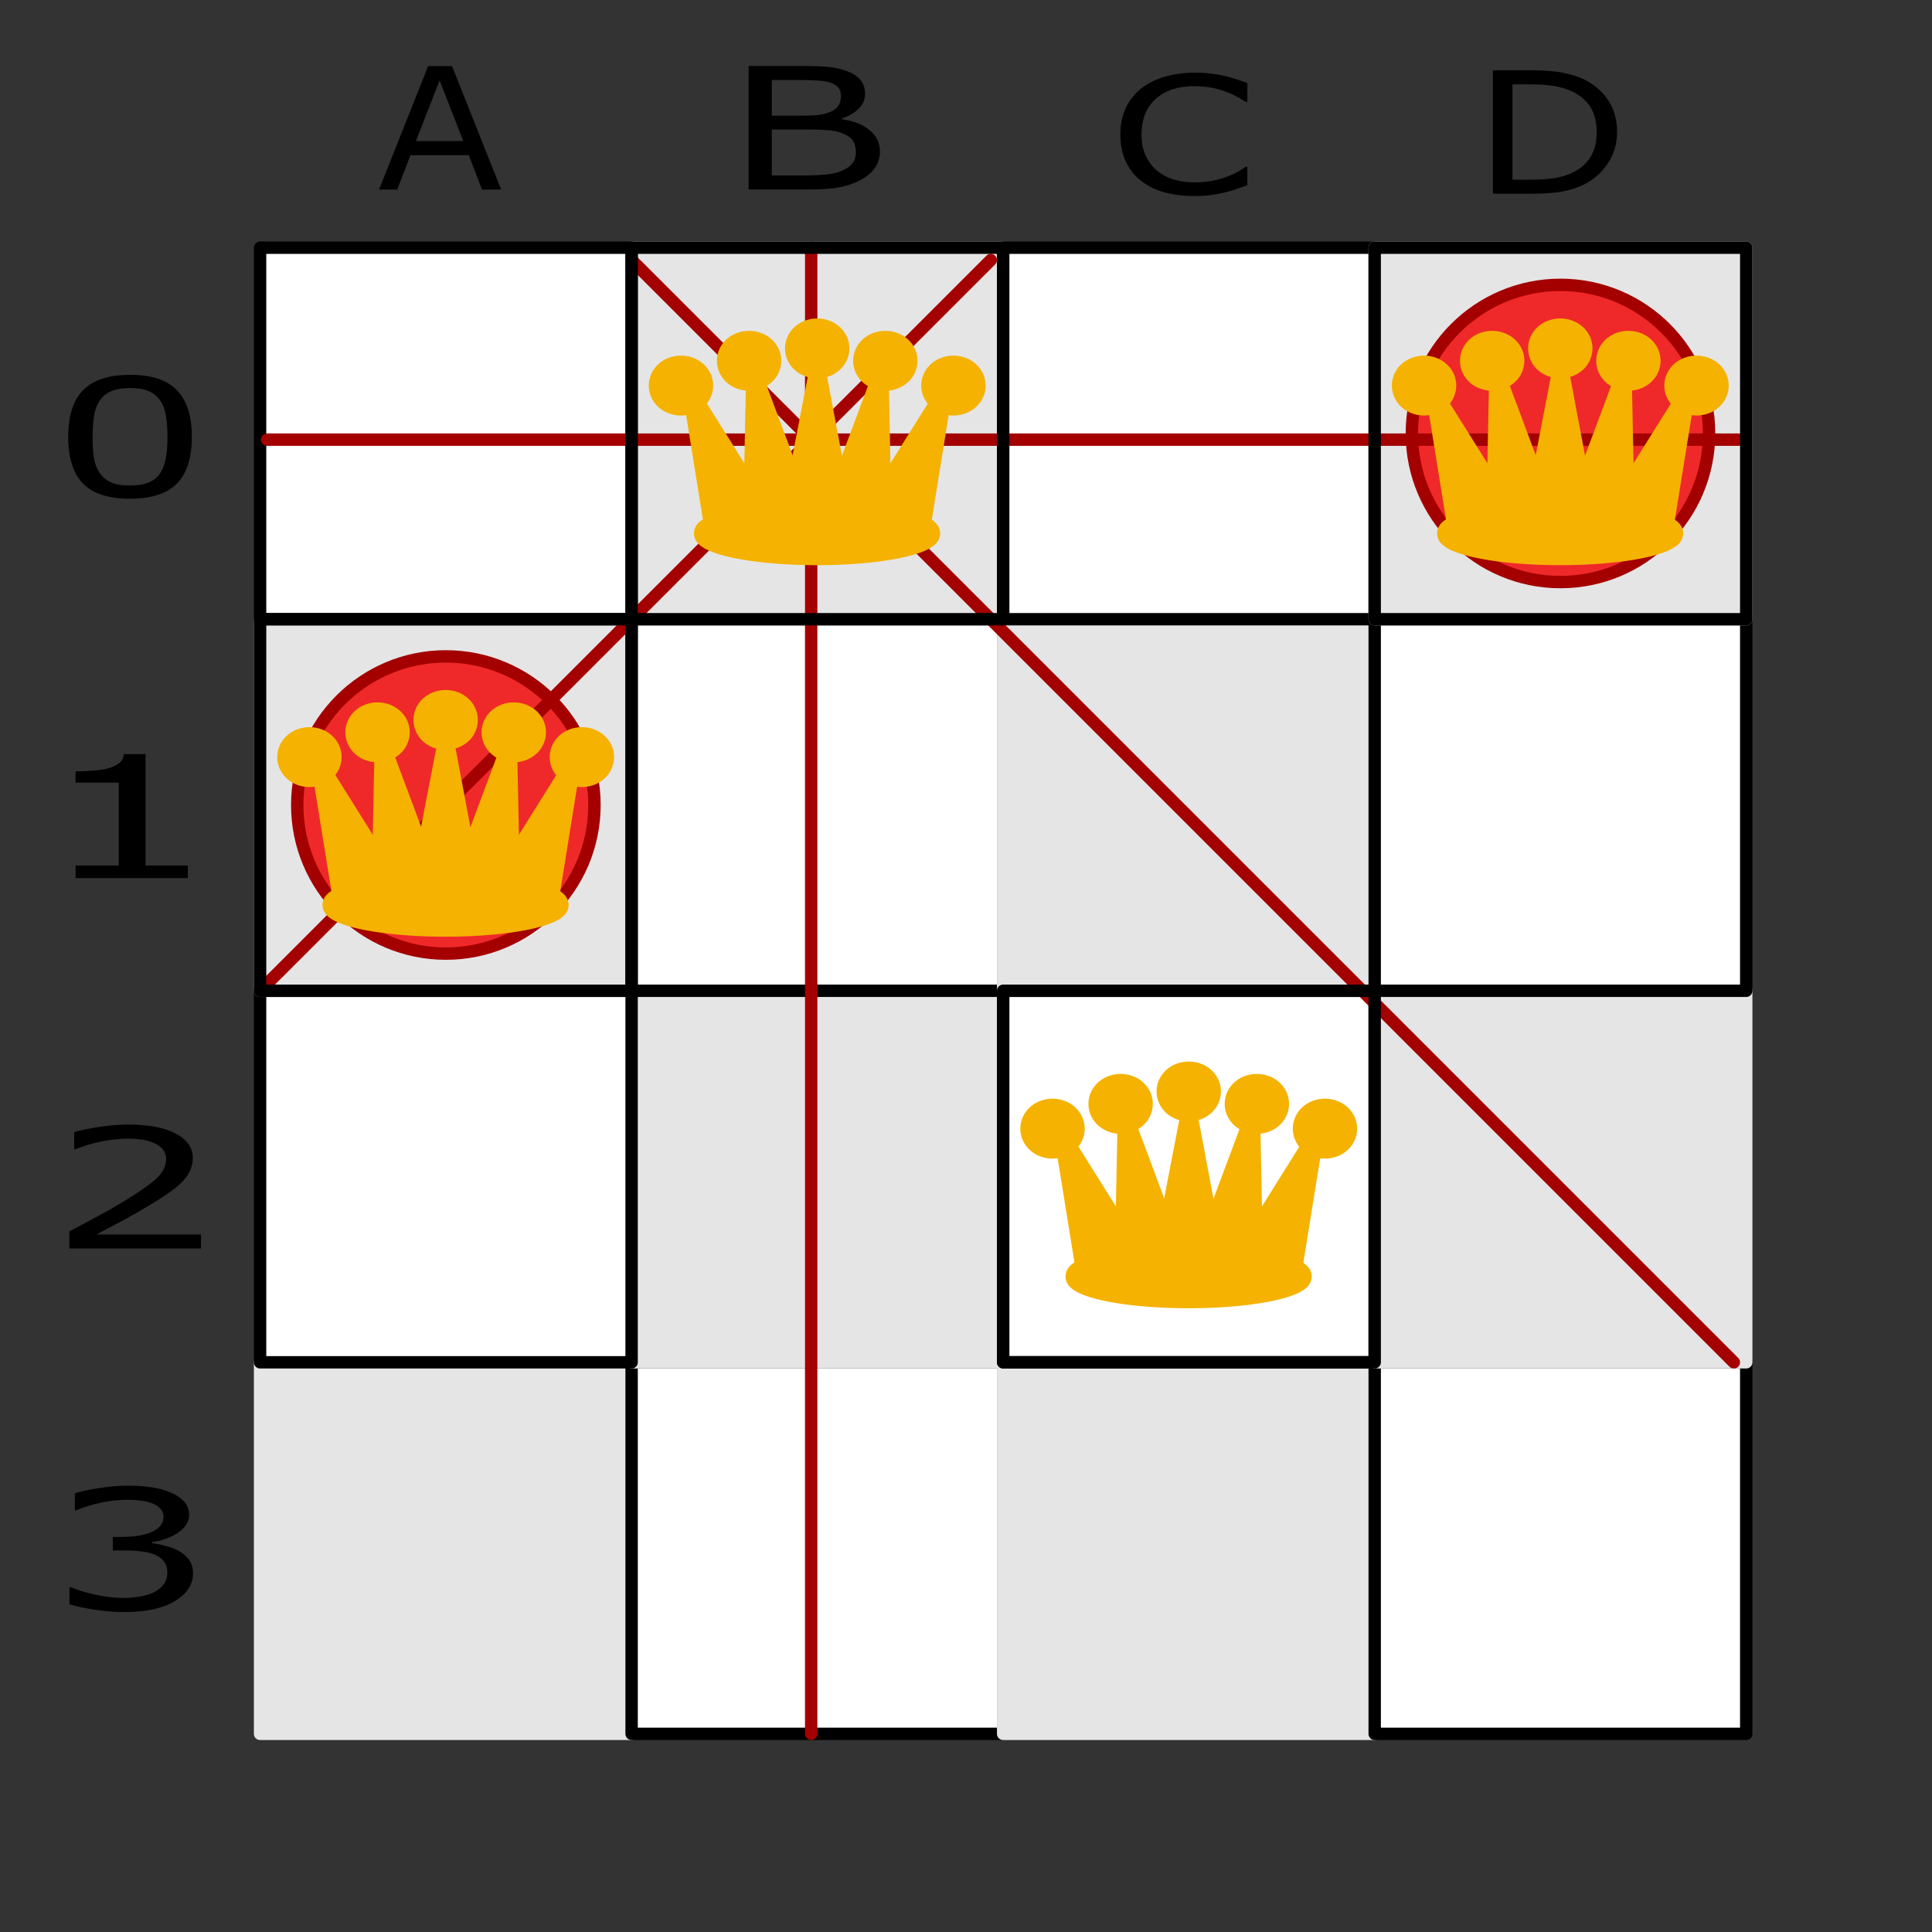 <?xml version="1.0" encoding="UTF-8" standalone="no"?>
<!-- Created with Inkscape (http://www.inkscape.org/) -->

<svg
   id="svg2"
   width="156"
   height="156"
   version="1.0"
   xmlns="http://www.w3.org/2000/svg"
   xmlns:svg="http://www.w3.org/2000/svg"
   xmlns:rdf="http://www.w3.org/1999/02/22-rdf-syntax-ns#"
   xmlns:cc="http://creativecommons.org/ns#"
   xmlns:dc="http://purl.org/dc/elements/1.1/">
  <rect width="100%" height="100%" fill="#333333" stroke="none"/>
  <defs
     id="defs5" />
  <g
     id="layer11">
    <g
       id="g8089"
       transform="translate(-79.5,-811.862)">
      <rect
         y="921.862"
         x="100.5"
         height="30"
         width="30"
         id="rect2165"
         style="fill: #E5E5E6;fill-opacity:1;fill-rule:nonzero;stroke: #E5E5E6;stroke-width:1;stroke-linecap:round;stroke-linejoin:round;stroke-miterlimit:4;stroke-dasharray:none;stroke-opacity:1" /> rx="5" ry="5"
      <rect
         y="921.862"
         x="130.5"
         height="30"
         width="30"
         id="rect4107"
         style="fill:#ffffff;fill-opacity:1;fill-rule:nonzero;stroke: currentColor;stroke-width:1;stroke-linecap:round;stroke-linejoin:round;stroke-miterlimit:4;stroke-dasharray:none;stroke-opacity:1" /> rx="5" ry="5" rx="5" ry="5"
      <rect
         y="921.862"
         x="160.5"
         height="30"
         width="30"
         id="rect5078"
         style="fill: #E5E5E6;fill-opacity:1;fill-rule:nonzero;stroke: #E5E5E6;stroke-width:1;stroke-linecap:round;stroke-linejoin:round;stroke-miterlimit:4;stroke-dasharray:none;stroke-opacity:1" /> rx="5" ry="5"
      <rect
         y="921.862"
         x="190.5"
         height="30"
         width="30"
         id="rect5080"
         style="fill:#ffffff;fill-opacity:1;fill-rule:nonzero;stroke: currentColor;stroke-width:1;stroke-linecap:round;stroke-linejoin:round;stroke-miterlimit:4;stroke-dasharray:none;stroke-opacity:1" /> rx="5" ry="5" rx="5" ry="5"
      <rect
         y="891.862"
         x="130.5"
         height="30"
         width="30"
         id="rect5082"
         style="fill: #E5E5E6;fill-opacity:1;fill-rule:nonzero;stroke: #E5E5E6;stroke-width:1;stroke-linecap:round;stroke-linejoin:round;stroke-miterlimit:4;stroke-dasharray:none;stroke-opacity:1" /> rx="5" ry="5"
      <rect
         y="891.862"
         x="160.5"
         height="30"
         width="30"
         id="rect5084"
         style="fill:#ffffff;fill-opacity:1;fill-rule:nonzero;stroke: currentColor;stroke-width:1;stroke-linecap:round;stroke-linejoin:round;stroke-miterlimit:4;stroke-dasharray:none;stroke-opacity:1" /> rx="5" ry="5" rx="5" ry="5"
      <rect
         y="891.862"
         x="100.5"
         height="30"
         width="30"
         id="rect5086"
         style="fill:#ffffff;fill-opacity:1;fill-rule:nonzero;stroke: currentColor;stroke-width:1;stroke-linecap:round;stroke-linejoin:round;stroke-miterlimit:4;stroke-dasharray:none;stroke-opacity:1" /> rx="5" ry="5" rx="5" ry="5"
      <rect
         y="891.862"
         x="190.5"
         height="30"
         width="30"
         id="rect5088"
         style="fill: #E5E5E6;fill-opacity:1;fill-rule:nonzero;stroke: #E5E5E6;stroke-width:1;stroke-linecap:round;stroke-linejoin:round;stroke-miterlimit:4;stroke-dasharray:none;stroke-opacity:1" /> rx="5" ry="5"
      <rect
         y="861.862"
         x="100.5"
         height="30"
         width="30"
         id="rect5090"
         style="fill: #E5E5E6;fill-opacity:1;fill-rule:nonzero;stroke: #E5E5E6;stroke-width:1;stroke-linecap:round;stroke-linejoin:round;stroke-miterlimit:4;stroke-dasharray:none;stroke-opacity:1" /> rx="5" ry="5"
      <rect
         y="861.862"
         x="130.5"
         height="30"
         width="30"
         id="rect5092"
         style="fill:#ffffff;fill-opacity:1;fill-rule:nonzero;stroke: currentColor;stroke-width:1;stroke-linecap:round;stroke-linejoin:round;stroke-miterlimit:4;stroke-dasharray:none;stroke-opacity:1" /> rx="5" ry="5" rx="5" ry="5"
      <rect
         y="861.862"
         x="160.5"
         height="30"
         width="30"
         id="rect5094"
         style="fill: #E5E5E6;fill-opacity:1;fill-rule:nonzero;stroke: #E5E5E6;stroke-width:1;stroke-linecap:round;stroke-linejoin:round;stroke-miterlimit:4;stroke-dasharray:none;stroke-opacity:1" /> rx="5" ry="5"
      <rect
         y="861.862"
         x="190.5"
         height="30"
         width="30"
         id="rect5096"
         style="fill:#ffffff;fill-opacity:1;fill-rule:nonzero;stroke: currentColor;stroke-width:1;stroke-linecap:round;stroke-linejoin:round;stroke-miterlimit:4;stroke-dasharray:none;stroke-opacity:1" /> rx="5" ry="5" rx="5" ry="5"
      <rect
         y="831.862"
         x="130.5"
         height="30"
         width="30"
         id="rect5098"
         style="fill: #E5E5E6;fill-opacity:1;fill-rule:nonzero;stroke: #E5E5E6;stroke-width:1;stroke-linecap:round;stroke-linejoin:round;stroke-miterlimit:4;stroke-dasharray:none;stroke-opacity:1" /> rx="5" ry="5"
      <rect
         y="831.862"
         x="160.5"
         height="30"
         width="30"
         id="rect5100"
         style="fill:#ffffff;fill-opacity:1;fill-rule:nonzero;stroke: currentColor;stroke-width:1;stroke-linecap:round;stroke-linejoin:round;stroke-miterlimit:4;stroke-dasharray:none;stroke-opacity:1" /> rx="5" ry="5" rx="5" ry="5"
      <rect
         y="831.862"
         x="100.5"
         height="30"
         width="30"
         id="rect5102"
         style="fill:#ffffff;fill-opacity:1;fill-rule:nonzero;stroke: currentColor;stroke-width:1;stroke-linecap:round;stroke-linejoin:round;stroke-miterlimit:4;stroke-dasharray:none;stroke-opacity:1" /> rx="5" ry="5" rx="5" ry="5"
      <rect
         y="831.862"
         x="190.5"
         height="30"
         width="30"
         id="rect5104"
         style="fill: #E5E5E6;fill-opacity:1;fill-rule:nonzero;stroke: #E5E5E6;stroke-width:1;stroke-linecap:round;stroke-linejoin:round;stroke-miterlimit:4;stroke-dasharray:none;stroke-opacity:1" /> rx="5" ry="5"
    </g>
    <circle
       style="fill:#ef2929;fill-opacity:1;fill-rule:nonzero;stroke:#a40000;stroke-width:1;stroke-linecap:round;stroke-linejoin:round;stroke-miterlimit:4;stroke-dasharray:none;stroke-opacity:1"
       id="path5169"
       cx="36"
       cy="65"
       r="12" />
    <circle
       id="path3430"
       style="fill:#ef2929;fill-opacity:1;fill-rule:nonzero;stroke:#a40000;stroke-width:1;stroke-linecap:round;stroke-linejoin:round;stroke-miterlimit:4;stroke-dasharray:none;stroke-opacity:1"
       cx="126"
       cy="35"
       r="12" />
    <g
       id="g2236"
       transform="translate(-79.5,-811.862)">
      <path
         id="path2249"
         d="m 101.067,847.362 46.194,0 72.591,0 0,0"
         style="fill:none;fill-opacity:0.75;fill-rule:evenodd;stroke:#a40000;stroke-width:1px;stroke-linecap:round;stroke-linejoin:round;stroke-opacity:1" />
      <path
         id="path3221"
         d="m 145,831.866 0,46.663 0,73.328 0,0"
         style="fill:none;fill-opacity:0.75;fill-rule:evenodd;stroke:#a40000;stroke-width:1px;stroke-linecap:round;stroke-linejoin:round;stroke-opacity:1" />
      <path
         id="path3223"
         d="m 130.5,832.862 c 89,89 89,89 89,89"
         style="fill:none;fill-opacity:0.75;fill-rule:evenodd;stroke:#a40000;stroke-width:1px;stroke-linecap:round;stroke-linejoin:round;stroke-opacity:1" />
      <path
         id="path4198"
         d="M 100.5,891.862 C 159.5,832.862 159.5,832.862 159.5,832.862 L 159.5,832.862"
         style="fill:none;fill-opacity:0.75;fill-rule:evenodd;stroke:#a40000;stroke-width:1px;stroke-linecap:round;stroke-linejoin:round;stroke-opacity:1" />
    </g>
    <g
       id="g8107"
       transform="translate(-29.5,-821.862)">
      <rect
         y="871.862"
         x="50.5"
         height="30"
         width="30"
         id="rect8109"
         style="fill:none;fill-opacity:1;fill-rule:nonzero;stroke:currentColor;stroke-width:1;stroke-linecap:round;stroke-linejoin:round;stroke-miterlimit:4;stroke-dasharray:none;stroke-opacity:1" />
      <path
         id="path8111"
         d="M 65,894.058 L 60.259,881.362 L 60,894.311 L 62.433,894.862 L 65,894.058 z"
         style="fill: #F5B200;fill-opacity:1;fill-rule:nonzero;stroke: #F5B200;stroke-width:1;stroke-linecap:round;stroke-linejoin:round;stroke-miterlimit:4;stroke-opacity:1" /> rx="5" ry="5"
      <path
         id="path8113"
         d="M 66,894.058 L 70.741,881.362 L 71,894.311 L 68.567,894.862 L 66,894.058 z"
         style="fill: #F5B200;fill-opacity:1;fill-rule:nonzero;stroke: #F5B200;stroke-width:1;stroke-linecap:round;stroke-linejoin:round;stroke-miterlimit:4;stroke-opacity:1" /> rx="5" ry="5"
      <path
         id="path8115"
         d="M 62,894.041 L 55,882.862 L 56.844,894.299 L 59.352,894.862 L 62,894.041 z"
         style="fill: #F5B200;fill-opacity:1;fill-rule:nonzero;stroke: #F5B200;stroke-width:1;stroke-linecap:round;stroke-linejoin:round;stroke-miterlimit:4;stroke-opacity:1" /> rx="5" ry="5"
      <path
         id="path8117"
         d="M 69,894.041 L 76,882.862 L 74.156,894.299 L 71.648,894.862 L 69,894.041 z"
         style="fill: #F5B200;fill-opacity:1;fill-rule:nonzero;stroke: #F5B200;stroke-width:1;stroke-linecap:round;stroke-linejoin:round;stroke-miterlimit:4;stroke-opacity:1" /> rx="5" ry="5"
      <path
         transform="matrix(0.325,0,0,0.225,49.684,684.277)"
         d="m 37.844,874.303 a 6.146,8.895 0 0 1 -6.146,8.895 6.146,8.895 0 0 1 -6.146,-8.895 6.146,8.895 0 0 1 6.146,-8.895 6.146,8.895 0 0 1 6.146,8.895 z"
         id="path8119"
         style="fill: #F5B200;fill-opacity:1;fill-rule:nonzero;stroke: #F5B200;stroke-width:3.697;stroke-linecap:round;stroke-linejoin:round;stroke-miterlimit:4;stroke-dasharray:none;stroke-opacity:1" /> rx="5" ry="5"
      <path
         transform="matrix(0.325,0,0,0.225,60.684,684.277)"
         d="m 37.844,874.303 a 6.146,8.895 0 0 1 -6.146,8.895 6.146,8.895 0 0 1 -6.146,-8.895 6.146,8.895 0 0 1 6.146,-8.895 6.146,8.895 0 0 1 6.146,8.895 z"
         id="path8121"
         style="fill: #F5B200;fill-opacity:1;fill-rule:nonzero;stroke: #F5B200;stroke-width:3.697;stroke-linecap:round;stroke-linejoin:round;stroke-miterlimit:4;stroke-dasharray:none;stroke-opacity:1" /> rx="5" ry="5"
      <path
         transform="matrix(0.325,0,0,0.225,44.184,686.277)"
         d="m 37.844,874.303 a 6.146,8.895 0 0 1 -6.146,8.895 6.146,8.895 0 0 1 -6.146,-8.895 6.146,8.895 0 0 1 6.146,-8.895 6.146,8.895 0 0 1 6.146,8.895 z"
         id="path8123"
         style="fill: #F5B200;fill-opacity:1;fill-rule:nonzero;stroke: #F5B200;stroke-width:3.697;stroke-linecap:round;stroke-linejoin:round;stroke-miterlimit:4;stroke-dasharray:none;stroke-opacity:1" /> rx="5" ry="5"
      <path
         transform="matrix(0.325,0,0,0.225,66.184,686.277)"
         d="m 37.844,874.303 a 6.146,8.895 0 0 1 -6.146,8.895 6.146,8.895 0 0 1 -6.146,-8.895 6.146,8.895 0 0 1 6.146,-8.895 6.146,8.895 0 0 1 6.146,8.895 z"
         id="path8125"
         style="fill: #F5B200;fill-opacity:1;fill-rule:nonzero;stroke: #F5B200;stroke-width:3.697;stroke-linecap:round;stroke-linejoin:round;stroke-miterlimit:4;stroke-dasharray:none;stroke-opacity:1" /> rx="5" ry="5"
      <path
         id="path8127"
         d="M 68,894.096 L 65.507,880.862 L 63,893.86 L 65.369,894.862 L 68,894.096 z"
         style="fill: #F5B200;fill-opacity:1;fill-rule:nonzero;stroke: #F5B200;stroke-width:1;stroke-linecap:round;stroke-linejoin:round;stroke-miterlimit:4;stroke-opacity:1" /> rx="5" ry="5"
      <path
         transform="matrix(0.325,0,0,0.225,55.184,683.277)"
         d="m 37.844,874.303 a 6.146,8.895 0 0 1 -6.146,8.895 6.146,8.895 0 0 1 -6.146,-8.895 6.146,8.895 0 0 1 6.146,-8.895 6.146,8.895 0 0 1 6.146,8.895 z"
         id="path8129"
         style="fill: #F5B200;fill-opacity:1;fill-rule:nonzero;stroke: #F5B200;stroke-width:3.697;stroke-linecap:round;stroke-linejoin:round;stroke-miterlimit:4;stroke-dasharray:none;stroke-opacity:1" /> rx="5" ry="5"
      <path
         transform="matrix(0.945,0,0,1.212,18.553,-205.052)"
         d="m 59.702,907.577 a 10.048,1.65 0 0 1 -10.048,1.65 10.048,1.65 0 0 1 -10.048,-1.65 10.048,1.65 0 0 1 10.048,-1.65 10.048,1.65 0 0 1 10.048,1.65 z"
         id="path8131"
         style="fill: #F5B200;fill-opacity:1;fill-rule:nonzero;stroke: #F5B200;stroke-width:0.934;stroke-linecap:round;stroke-linejoin:round;stroke-miterlimit:4;stroke-dasharray:none;stroke-opacity:1" /> rx="5" ry="5"
    </g>
    <g
       id="g8133"
       transform="translate(60.5,-851.862)">
      <rect
         y="871.862"
         x="50.5"
         height="30"
         width="30"
         id="rect8135"
         style="fill:none;fill-opacity:1;fill-rule:nonzero;stroke:currentColor;stroke-width:1;stroke-linecap:round;stroke-linejoin:round;stroke-miterlimit:4;stroke-dasharray:none;stroke-opacity:1" />
      <path
         id="path8137"
         d="M 65,894.058 L 60.259,881.362 L 60,894.311 L 62.433,894.862 L 65,894.058 z"
         style="fill: #F5B200;fill-opacity:1;fill-rule:nonzero;stroke: #F5B200;stroke-width:1;stroke-linecap:round;stroke-linejoin:round;stroke-miterlimit:4;stroke-opacity:1" /> rx="5" ry="5"
      <path
         id="path8139"
         d="M 66,894.058 L 70.741,881.362 L 71,894.311 L 68.567,894.862 L 66,894.058 z"
         style="fill: #F5B200;fill-opacity:1;fill-rule:nonzero;stroke: #F5B200;stroke-width:1;stroke-linecap:round;stroke-linejoin:round;stroke-miterlimit:4;stroke-opacity:1" /> rx="5" ry="5"
      <path
         id="path8141"
         d="M 62,894.041 L 55,882.862 L 56.844,894.299 L 59.352,894.862 L 62,894.041 z"
         style="fill: #F5B200;fill-opacity:1;fill-rule:nonzero;stroke: #F5B200;stroke-width:1;stroke-linecap:round;stroke-linejoin:round;stroke-miterlimit:4;stroke-opacity:1" /> rx="5" ry="5"
      <path
         id="path8143"
         d="M 69,894.041 L 76,882.862 L 74.156,894.299 L 71.648,894.862 L 69,894.041 z"
         style="fill: #F5B200;fill-opacity:1;fill-rule:nonzero;stroke: #F5B200;stroke-width:1;stroke-linecap:round;stroke-linejoin:round;stroke-miterlimit:4;stroke-opacity:1" /> rx="5" ry="5"
      <path
         transform="matrix(0.325,0,0,0.225,49.684,684.277)"
         d="m 37.844,874.303 a 6.146,8.895 0 0 1 -6.146,8.895 6.146,8.895 0 0 1 -6.146,-8.895 6.146,8.895 0 0 1 6.146,-8.895 6.146,8.895 0 0 1 6.146,8.895 z"
         id="path8145"
         style="fill: #F5B200;fill-opacity:1;fill-rule:nonzero;stroke: #F5B200;stroke-width:3.697;stroke-linecap:round;stroke-linejoin:round;stroke-miterlimit:4;stroke-dasharray:none;stroke-opacity:1" /> rx="5" ry="5"
      <path
         transform="matrix(0.325,0,0,0.225,60.684,684.277)"
         d="m 37.844,874.303 a 6.146,8.895 0 0 1 -6.146,8.895 6.146,8.895 0 0 1 -6.146,-8.895 6.146,8.895 0 0 1 6.146,-8.895 6.146,8.895 0 0 1 6.146,8.895 z"
         id="path8147"
         style="fill: #F5B200;fill-opacity:1;fill-rule:nonzero;stroke: #F5B200;stroke-width:3.697;stroke-linecap:round;stroke-linejoin:round;stroke-miterlimit:4;stroke-dasharray:none;stroke-opacity:1" /> rx="5" ry="5"
      <path
         transform="matrix(0.325,0,0,0.225,44.184,686.277)"
         d="m 37.844,874.303 a 6.146,8.895 0 0 1 -6.146,8.895 6.146,8.895 0 0 1 -6.146,-8.895 6.146,8.895 0 0 1 6.146,-8.895 6.146,8.895 0 0 1 6.146,8.895 z"
         id="path8149"
         style="fill: #F5B200;fill-opacity:1;fill-rule:nonzero;stroke: #F5B200;stroke-width:3.697;stroke-linecap:round;stroke-linejoin:round;stroke-miterlimit:4;stroke-dasharray:none;stroke-opacity:1" /> rx="5" ry="5"
      <path
         transform="matrix(0.325,0,0,0.225,66.184,686.277)"
         d="m 37.844,874.303 a 6.146,8.895 0 0 1 -6.146,8.895 6.146,8.895 0 0 1 -6.146,-8.895 6.146,8.895 0 0 1 6.146,-8.895 6.146,8.895 0 0 1 6.146,8.895 z"
         id="path8151"
         style="fill: #F5B200;fill-opacity:1;fill-rule:nonzero;stroke: #F5B200;stroke-width:3.697;stroke-linecap:round;stroke-linejoin:round;stroke-miterlimit:4;stroke-dasharray:none;stroke-opacity:1" /> rx="5" ry="5"
      <path
         id="path8153"
         d="M 68,894.096 L 65.507,880.862 L 63,893.86 L 65.369,894.862 L 68,894.096 z"
         style="fill: #F5B200;fill-opacity:1;fill-rule:nonzero;stroke: #F5B200;stroke-width:1;stroke-linecap:round;stroke-linejoin:round;stroke-miterlimit:4;stroke-opacity:1" /> rx="5" ry="5"
      <path
         transform="matrix(0.325,0,0,0.225,55.184,683.277)"
         d="m 37.844,874.303 a 6.146,8.895 0 0 1 -6.146,8.895 6.146,8.895 0 0 1 -6.146,-8.895 6.146,8.895 0 0 1 6.146,-8.895 6.146,8.895 0 0 1 6.146,8.895 z"
         id="path8155"
         style="fill: #F5B200;fill-opacity:1;fill-rule:nonzero;stroke: #F5B200;stroke-width:3.697;stroke-linecap:round;stroke-linejoin:round;stroke-miterlimit:4;stroke-dasharray:none;stroke-opacity:1" /> rx="5" ry="5"
      <path
         transform="matrix(0.945,0,0,1.212,18.553,-205.052)"
         d="m 59.702,907.577 a 10.048,1.65 0 0 1 -10.048,1.65 10.048,1.65 0 0 1 -10.048,-1.65 10.048,1.65 0 0 1 10.048,-1.65 10.048,1.65 0 0 1 10.048,1.65 z"
         id="path8157"
         style="fill: #F5B200;fill-opacity:1;fill-rule:nonzero;stroke: #F5B200;stroke-width:0.934;stroke-linecap:round;stroke-linejoin:round;stroke-miterlimit:4;stroke-dasharray:none;stroke-opacity:1" /> rx="5" ry="5"
    </g>
    <g
       id="g8159"
       transform="translate(30.5,-791.862)">
      <rect
         y="871.862"
         x="50.5"
         height="30"
         width="30"
         id="rect8161"
         style="fill:none;fill-opacity:1;fill-rule:nonzero;stroke:currentColor;stroke-width:1;stroke-linecap:round;stroke-linejoin:round;stroke-miterlimit:4;stroke-dasharray:none;stroke-opacity:1" />
      <path
         id="path8163"
         d="M 65,894.058 L 60.259,881.362 L 60,894.311 L 62.433,894.862 L 65,894.058 z"
         style="fill: #F5B200;fill-opacity:1;fill-rule:nonzero;stroke: #F5B200;stroke-width:1;stroke-linecap:round;stroke-linejoin:round;stroke-miterlimit:4;stroke-opacity:1" /> rx="5" ry="5"
      <path
         id="path8165"
         d="M 66,894.058 L 70.741,881.362 L 71,894.311 L 68.567,894.862 L 66,894.058 z"
         style="fill: #F5B200;fill-opacity:1;fill-rule:nonzero;stroke: #F5B200;stroke-width:1;stroke-linecap:round;stroke-linejoin:round;stroke-miterlimit:4;stroke-opacity:1" /> rx="5" ry="5"
      <path
         id="path8167"
         d="M 62,894.041 L 55,882.862 L 56.844,894.299 L 59.352,894.862 L 62,894.041 z"
         style="fill: #F5B200;fill-opacity:1;fill-rule:nonzero;stroke: #F5B200;stroke-width:1;stroke-linecap:round;stroke-linejoin:round;stroke-miterlimit:4;stroke-opacity:1" /> rx="5" ry="5"
      <path
         id="path8169"
         d="M 69,894.041 L 76,882.862 L 74.156,894.299 L 71.648,894.862 L 69,894.041 z"
         style="fill: #F5B200;fill-opacity:1;fill-rule:nonzero;stroke: #F5B200;stroke-width:1;stroke-linecap:round;stroke-linejoin:round;stroke-miterlimit:4;stroke-opacity:1" /> rx="5" ry="5"
      <path
         transform="matrix(0.325,0,0,0.225,49.684,684.277)"
         d="m 37.844,874.303 a 6.146,8.895 0 0 1 -6.146,8.895 6.146,8.895 0 0 1 -6.146,-8.895 6.146,8.895 0 0 1 6.146,-8.895 6.146,8.895 0 0 1 6.146,8.895 z"
         id="path8171"
         style="fill: #F5B200;fill-opacity:1;fill-rule:nonzero;stroke: #F5B200;stroke-width:3.697;stroke-linecap:round;stroke-linejoin:round;stroke-miterlimit:4;stroke-dasharray:none;stroke-opacity:1" /> rx="5" ry="5"
      <path
         transform="matrix(0.325,0,0,0.225,60.684,684.277)"
         d="m 37.844,874.303 a 6.146,8.895 0 0 1 -6.146,8.895 6.146,8.895 0 0 1 -6.146,-8.895 6.146,8.895 0 0 1 6.146,-8.895 6.146,8.895 0 0 1 6.146,8.895 z"
         id="path8173"
         style="fill: #F5B200;fill-opacity:1;fill-rule:nonzero;stroke: #F5B200;stroke-width:3.697;stroke-linecap:round;stroke-linejoin:round;stroke-miterlimit:4;stroke-dasharray:none;stroke-opacity:1" /> rx="5" ry="5"
      <path
         transform="matrix(0.325,0,0,0.225,44.184,686.277)"
         d="m 37.844,874.303 a 6.146,8.895 0 0 1 -6.146,8.895 6.146,8.895 0 0 1 -6.146,-8.895 6.146,8.895 0 0 1 6.146,-8.895 6.146,8.895 0 0 1 6.146,8.895 z"
         id="path8175"
         style="fill: #F5B200;fill-opacity:1;fill-rule:nonzero;stroke: #F5B200;stroke-width:3.697;stroke-linecap:round;stroke-linejoin:round;stroke-miterlimit:4;stroke-dasharray:none;stroke-opacity:1" /> rx="5" ry="5"
      <path
         transform="matrix(0.325,0,0,0.225,66.184,686.277)"
         d="m 37.844,874.303 a 6.146,8.895 0 0 1 -6.146,8.895 6.146,8.895 0 0 1 -6.146,-8.895 6.146,8.895 0 0 1 6.146,-8.895 6.146,8.895 0 0 1 6.146,8.895 z"
         id="path8177"
         style="fill: #F5B200;fill-opacity:1;fill-rule:nonzero;stroke: #F5B200;stroke-width:3.697;stroke-linecap:round;stroke-linejoin:round;stroke-miterlimit:4;stroke-dasharray:none;stroke-opacity:1" /> rx="5" ry="5"
      <path
         id="path8179"
         d="M 68,894.096 L 65.507,880.862 L 63,893.86 L 65.369,894.862 L 68,894.096 z"
         style="fill: #F5B200;fill-opacity:1;fill-rule:nonzero;stroke: #F5B200;stroke-width:1;stroke-linecap:round;stroke-linejoin:round;stroke-miterlimit:4;stroke-opacity:1" /> rx="5" ry="5"
      <path
         transform="matrix(0.325,0,0,0.225,55.184,683.277)"
         d="m 37.844,874.303 a 6.146,8.895 0 0 1 -6.146,8.895 6.146,8.895 0 0 1 -6.146,-8.895 6.146,8.895 0 0 1 6.146,-8.895 6.146,8.895 0 0 1 6.146,8.895 z"
         id="path8181"
         style="fill: #F5B200;fill-opacity:1;fill-rule:nonzero;stroke: #F5B200;stroke-width:3.697;stroke-linecap:round;stroke-linejoin:round;stroke-miterlimit:4;stroke-dasharray:none;stroke-opacity:1" /> rx="5" ry="5"
      <path
         transform="matrix(0.945,0,0,1.212,18.553,-205.052)"
         d="m 59.702,907.577 a 10.048,1.65 0 0 1 -10.048,1.65 10.048,1.65 0 0 1 -10.048,-1.65 10.048,1.65 0 0 1 10.048,-1.65 10.048,1.65 0 0 1 10.048,1.65 z"
         id="path8183"
         style="fill: #F5B200;fill-opacity:1;fill-rule:nonzero;stroke: #F5B200;stroke-width:0.934;stroke-linecap:round;stroke-linejoin:round;stroke-miterlimit:4;stroke-dasharray:none;stroke-opacity:1" /> rx="5" ry="5"
    </g>
    <g
       id="g8075"
       transform="translate(0.5,-851.862)">
      <rect
         y="871.862"
         x="50.5"
         height="30"
         width="30"
         id="rect5126"
         style="fill:none;fill-opacity:1;fill-rule:nonzero;stroke:currentColor;stroke-width:1;stroke-linecap:round;stroke-linejoin:round;stroke-miterlimit:4;stroke-dasharray:none;stroke-opacity:1" />
      <path
         id="path8065"
         d="M 65,894.058 L 60.259,881.362 L 60,894.311 L 62.433,894.862 L 65,894.058 z"
         style="fill: #F5B200;fill-opacity:1;fill-rule:nonzero;stroke: #F5B200;stroke-width:1;stroke-linecap:round;stroke-linejoin:round;stroke-miterlimit:4;stroke-opacity:1" /> rx="5" ry="5"
      <path
         id="path8069"
         d="M 66,894.058 L 70.741,881.362 L 71,894.311 L 68.567,894.862 L 66,894.058 z"
         style="fill: #F5B200;fill-opacity:1;fill-rule:nonzero;stroke: #F5B200;stroke-width:1;stroke-linecap:round;stroke-linejoin:round;stroke-miterlimit:4;stroke-opacity:1" /> rx="5" ry="5"
      <path
         id="path8071"
         d="M 62,894.041 L 55,882.862 L 56.844,894.299 L 59.352,894.862 L 62,894.041 z"
         style="fill: #F5B200;fill-opacity:1;fill-rule:nonzero;stroke: #F5B200;stroke-width:1;stroke-linecap:round;stroke-linejoin:round;stroke-miterlimit:4;stroke-opacity:1" /> rx="5" ry="5"
      <path
         id="path8073"
         d="M 69,894.041 L 76,882.862 L 74.156,894.299 L 71.648,894.862 L 69,894.041 z"
         style="fill: #F5B200;fill-opacity:1;fill-rule:nonzero;stroke: #F5B200;stroke-width:1;stroke-linecap:round;stroke-linejoin:round;stroke-miterlimit:4;stroke-opacity:1" /> rx="5" ry="5"
      <path
         transform="matrix(0.325,0,0,0.225,49.684,684.277)"
         d="m 37.844,874.303 a 6.146,8.895 0 0 1 -6.146,8.895 6.146,8.895 0 0 1 -6.146,-8.895 6.146,8.895 0 0 1 6.146,-8.895 6.146,8.895 0 0 1 6.146,8.895 z"
         id="path8037"
         style="fill: #F5B200;fill-opacity:1;fill-rule:nonzero;stroke: #F5B200;stroke-width:3.697;stroke-linecap:round;stroke-linejoin:round;stroke-miterlimit:4;stroke-dasharray:none;stroke-opacity:1" /> rx="5" ry="5"
      <path
         transform="matrix(0.325,0,0,0.225,60.684,684.277)"
         d="m 37.844,874.303 a 6.146,8.895 0 0 1 -6.146,8.895 6.146,8.895 0 0 1 -6.146,-8.895 6.146,8.895 0 0 1 6.146,-8.895 6.146,8.895 0 0 1 6.146,8.895 z"
         id="path8039"
         style="fill: #F5B200;fill-opacity:1;fill-rule:nonzero;stroke: #F5B200;stroke-width:3.697;stroke-linecap:round;stroke-linejoin:round;stroke-miterlimit:4;stroke-dasharray:none;stroke-opacity:1" /> rx="5" ry="5"
      <path
         transform="matrix(0.325,0,0,0.225,44.184,686.277)"
         d="m 37.844,874.303 a 6.146,8.895 0 0 1 -6.146,8.895 6.146,8.895 0 0 1 -6.146,-8.895 6.146,8.895 0 0 1 6.146,-8.895 6.146,8.895 0 0 1 6.146,8.895 z"
         id="path8041"
         style="fill: #F5B200;fill-opacity:1;fill-rule:nonzero;stroke: #F5B200;stroke-width:3.697;stroke-linecap:round;stroke-linejoin:round;stroke-miterlimit:4;stroke-dasharray:none;stroke-opacity:1" /> rx="5" ry="5"
      <path
         transform="matrix(0.325,0,0,0.225,66.184,686.277)"
         d="m 37.844,874.303 a 6.146,8.895 0 0 1 -6.146,8.895 6.146,8.895 0 0 1 -6.146,-8.895 6.146,8.895 0 0 1 6.146,-8.895 6.146,8.895 0 0 1 6.146,8.895 z"
         id="path8043"
         style="fill: #F5B200;fill-opacity:1;fill-rule:nonzero;stroke: #F5B200;stroke-width:3.697;stroke-linecap:round;stroke-linejoin:round;stroke-miterlimit:4;stroke-dasharray:none;stroke-opacity:1" /> rx="5" ry="5"
      <path
         id="path8061"
         d="M 68,894.096 L 65.507,880.862 L 63,893.86 L 65.369,894.862 L 68,894.096 z"
         style="fill: #F5B200;fill-opacity:1;fill-rule:nonzero;stroke: #F5B200;stroke-width:1;stroke-linecap:round;stroke-linejoin:round;stroke-miterlimit:4;stroke-opacity:1" /> rx="5" ry="5"
      <path
         transform="matrix(0.325,0,0,0.225,55.184,683.277)"
         d="m 37.844,874.303 a 6.146,8.895 0 0 1 -6.146,8.895 6.146,8.895 0 0 1 -6.146,-8.895 6.146,8.895 0 0 1 6.146,-8.895 6.146,8.895 0 0 1 6.146,8.895 z"
         id="path5124"
         style="fill: #F5B200;fill-opacity:1;fill-rule:nonzero;stroke: #F5B200;stroke-width:3.697;stroke-linecap:round;stroke-linejoin:round;stroke-miterlimit:4;stroke-dasharray:none;stroke-opacity:1" /> rx="5" ry="5"
      <path
         transform="matrix(0.945,0,0,1.212,18.553,-205.052)"
         d="m 59.702,907.577 a 10.048,1.65 0 0 1 -10.048,1.65 10.048,1.65 0 0 1 -10.048,-1.65 10.048,1.65 0 0 1 10.048,-1.65 10.048,1.65 0 0 1 10.048,1.65 z"
         id="path5128"
         style="fill: #F5B200;fill-opacity:1;fill-rule:nonzero;stroke: #F5B200;stroke-width:0.934;stroke-linecap:round;stroke-linejoin:round;stroke-miterlimit:4;stroke-dasharray:none;stroke-opacity:1" /> rx="5" ry="5"
    </g>
    <g
       id="g3220"
       transform="translate(-79.5,-811.862)" />
    <g
       id="g3277"
       transform="translate(-79.5,-811.862)">
      <path
         transform="scale(1.04,0.962)"
         style="font-size:14.263px;font-style:normal;font-weight:normal;opacity:0.091;fill:currentColor;fill-opacity:1;stroke:none;stroke-width:1px;stroke-linecap:butt;stroke-linejoin:miter;stroke-opacity:1;font-family:Bitstream Vera Sans"
         d=""
         id="text3304" />
      <path
         style="font-size:14.263px;font-style:normal;font-weight:normal;opacity:0.091;fill:currentColor;fill-opacity:1;stroke:none;stroke-width:1px;stroke-linecap:butt;stroke-linejoin:miter;stroke-opacity:1;font-family:Bitstream Vera Sans"
         d=""
         id="text3324"
         transform="scale(1.04,0.962)" />
    </g>
    <g
       id="g5308"
       transform="translate(-79.5,-811.862)">
      <path
         style="fill:currentColor;line-height:1.25;stroke-width:1px"
         d="m 114.797,864.336 h -1.476 l -1.022,-2.904 h -4.506 l -1.022,2.904 h -1.406 l 3.793,-10.419 h 1.847 z m -2.925,-4.093 -1.826,-5.115 -1.833,5.115 z"
         id="text2242"
         transform="scale(1.045,0.957)"
         aria-label="A" />
      <path
         style="fill:currentColor;line-height:1.25;stroke-width:1px"
         d="m 126.832,978.733 q 0,0.883 -0.334,1.559 -0.334,0.676 -0.899,1.113 -0.668,0.525 -1.471,0.748 -0.795,0.223 -2.028,0.223 h -4.199 v -11.842 h 3.507 q 1.296,0 1.94,0.095 0.644,0.095 1.233,0.398 0.652,0.342 0.946,0.883 0.294,0.533 0.294,1.28 0,0.843 -0.429,1.439 -0.429,0.589 -1.145,0.946 v 0.064 q 1.201,0.247 1.893,1.058 0.692,0.803 0.692,2.036 z m -2.648,-5.336 q 0,-0.429 -0.143,-0.724 -0.143,-0.294 -0.461,-0.477 -0.374,-0.215 -0.907,-0.262 -0.533,-0.056 -1.32,-0.056 h -1.877 v 3.42 h 2.036 q 0.74,0 1.177,-0.072 0.437,-0.08 0.811,-0.318 0.374,-0.239 0.525,-0.612 0.159,-0.382 0.159,-0.899 z m 1.01,5.4 q 0,-0.716 -0.215,-1.137 -0.215,-0.421 -0.779,-0.716 -0.382,-0.199 -0.93,-0.254 -0.541,-0.064 -1.32,-0.064 h -2.473 v 4.406 h 2.084 q 1.034,0 1.694,-0.103 0.66,-0.111 1.082,-0.398 0.445,-0.31 0.652,-0.708 0.207,-0.398 0.207,-1.026 z"
         id="text3336"
         transform="scale(1.187,0.842)"
         aria-label="B" />
      <path
         style="fill:currentColor;line-height:1.25;stroke-width:1px"
         d="m 158.921,937.44 q -0.403,0.176 -0.732,0.33 -0.322,0.154 -0.849,0.322 -0.447,0.139 -0.974,0.234 -0.52,0.103 -1.15,0.103 -1.186,0 -2.16,-0.33 -0.967,-0.337 -1.684,-1.047 -0.703,-0.696 -1.098,-1.765 -0.395,-1.076 -0.395,-2.497 0,-1.347 0.381,-2.409 0.381,-1.062 1.098,-1.794 0.696,-0.71 1.677,-1.084 0.989,-0.373 2.189,-0.373 0.879,0 1.75,0.212 0.879,0.212 1.948,0.747 v 1.721 h -0.11 q -0.901,-0.754 -1.787,-1.098 -0.886,-0.344 -1.897,-0.344 -0.827,0 -1.494,0.271 -0.659,0.264 -1.179,0.827 -0.505,0.549 -0.791,1.391 -0.278,0.835 -0.278,1.933 0,1.15 0.308,1.977 0.315,0.827 0.805,1.347 0.513,0.542 1.194,0.805 0.688,0.256 1.45,0.256 1.047,0 1.962,-0.359 0.915,-0.359 1.713,-1.076 h 0.103 z"
         id="text3344"
         transform="scale(1.134,0.882)"
         aria-label="C" />
      <path
         style="fill:currentColor;line-height:1.25;stroke-width:1px"
         d="m 192.55,896.982 q 0,1.483 -0.65,2.688 -0.643,1.205 -1.717,1.87 -0.745,0.46 -1.666,0.665 -0.913,0.205 -2.411,0.205 h -2.747 v -10.878 h 2.718 q 1.593,0 2.528,0.234 0.942,0.226 1.593,0.628 1.11,0.694 1.731,1.848 0.621,1.154 0.621,2.74 z m -1.512,-0.022 q 0,-1.278 -0.446,-2.155 -0.446,-0.877 -1.33,-1.381 -0.643,-0.365 -1.366,-0.504 -0.723,-0.146 -1.731,-0.146 h -1.359 v 8.394 h 1.359 q 1.045,0 1.819,-0.153 0.782,-0.153 1.432,-0.57 0.811,-0.519 1.213,-1.366 0.409,-0.847 0.409,-2.119 z"
         id="text3348"
         transform="scale(1.091,0.917)"
         aria-label="D" />
      <g
         transform="translate(0.5,-0.5)"
         id="g4074">
        <path
           style="fill:currentColor;line-height:1.25;stroke-width:1px"
           d="m 77.134,1038.755 q 0,3.172 -0.997,4.659 -0.989,1.479 -3.077,1.479 -2.12,0 -3.1,-1.503 -0.973,-1.503 -0.973,-4.619 0,-3.14 0.989,-4.635 0.989,-1.503 3.085,-1.503 2.12,0 3.093,1.526 0.981,1.519 0.981,4.595 z m -2.08,3.591 q 0.277,-0.641 0.372,-1.503 0.103,-0.87 0.103,-2.088 0,-1.202 -0.103,-2.088 -0.095,-0.886 -0.38,-1.503 -0.277,-0.609 -0.759,-0.917 -0.475,-0.308 -1.226,-0.308 -0.743,0 -1.234,0.308 -0.482,0.308 -0.767,0.933 -0.269,0.585 -0.372,1.526 -0.095,0.941 -0.095,2.064 0,1.234 0.087,2.064 0.087,0.831 0.372,1.487 0.261,0.617 0.736,0.941 0.482,0.324 1.273,0.324 0.743,0 1.234,-0.308 0.49,-0.308 0.759,-0.933 z"
           id="text3352"
           transform="scale(1.225,0.816)"
           aria-label="0" />
        <path
           style="fill:currentColor;line-height:1.25;stroke-width:1px"
           d="m 72.661,1144.123 h -6.996 v -1.319 h 2.691 v -8.663 h -2.691 v -1.18 q 0.547,0 1.172,-0.087 0.625,-0.096 0.946,-0.269 0.399,-0.217 0.625,-0.547 0.234,-0.339 0.269,-0.903 h 1.345 v 11.649 h 2.639 z"
           id="text3356"
           transform="scale(1.296,0.772)"
           aria-label="1" />
        <path
           style="fill:currentColor;line-height:1.25;stroke-width:1px"
           d="m 75.221,1155.911 h -8.397 v -1.741 q 0.875,-0.75 1.749,-1.5 0.883,-0.75 1.641,-1.491 1.599,-1.549 2.191,-2.458 0.591,-0.916 0.591,-1.974 0,-0.966 -0.641,-1.508 -0.633,-0.55 -1.774,-0.55 -0.758,0 -1.641,0.267 -0.883,0.267 -1.724,0.816 h -0.083 v -1.749 q 0.591,-0.291 1.574,-0.533 0.991,-0.242 1.916,-0.242 1.908,0 2.991,0.925 1.083,0.916 1.083,2.491 0,0.708 -0.183,1.325 -0.175,0.608 -0.525,1.158 -0.325,0.516 -0.766,1.016 -0.433,0.5 -1.058,1.108 -0.891,0.875 -1.841,1.699 -0.95,0.816 -1.774,1.516 H 75.221 Z"
           id="text3360"
           transform="scale(1.266,0.79)"
           aria-label="2" />
        <path
           style="fill:currentColor;line-height:1.25;stroke-width:1px"
           d="m 75.195,1166.177 q 0.393,0.352 0.647,0.884 0.254,0.532 0.254,1.375 0,0.835 -0.303,1.53 -0.303,0.696 -0.851,1.211 -0.614,0.573 -1.449,0.851 -0.827,0.27 -1.817,0.27 -1.015,0 -1.997,-0.245 -0.982,-0.237 -1.612,-0.524 v -1.71 h 0.123 q 0.696,0.458 1.637,0.761 0.941,0.303 1.817,0.303 0.516,0 1.097,-0.172 0.581,-0.172 0.941,-0.507 0.376,-0.36 0.556,-0.794 0.188,-0.434 0.188,-1.097 0,-0.655 -0.213,-1.08 -0.205,-0.434 -0.573,-0.679 -0.368,-0.254 -0.892,-0.344 -0.524,-0.098 -1.129,-0.098 h -0.737 v -1.359 h 0.573 q 1.244,0 1.98,-0.516 0.745,-0.524 0.745,-1.522 0,-0.442 -0.188,-0.769 -0.188,-0.336 -0.524,-0.548 -0.352,-0.213 -0.753,-0.295 -0.401,-0.082 -0.908,-0.082 -0.777,0 -1.653,0.278 -0.876,0.278 -1.653,0.786 h -0.082 v -1.71 q 0.581,-0.286 1.547,-0.524 0.974,-0.245 1.882,-0.245 0.892,0 1.571,0.164 0.679,0.164 1.228,0.524 0.589,0.393 0.892,0.949 0.303,0.556 0.303,1.301 0,1.015 -0.72,1.776 -0.712,0.753 -1.686,0.949 v 0.115 q 0.393,0.066 0.9,0.278 0.507,0.205 0.859,0.516 z"
           id="text3364"
           transform="scale(1.243,0.804)"
           aria-label="3" />
      </g>
    </g>
  </g>
</svg>
